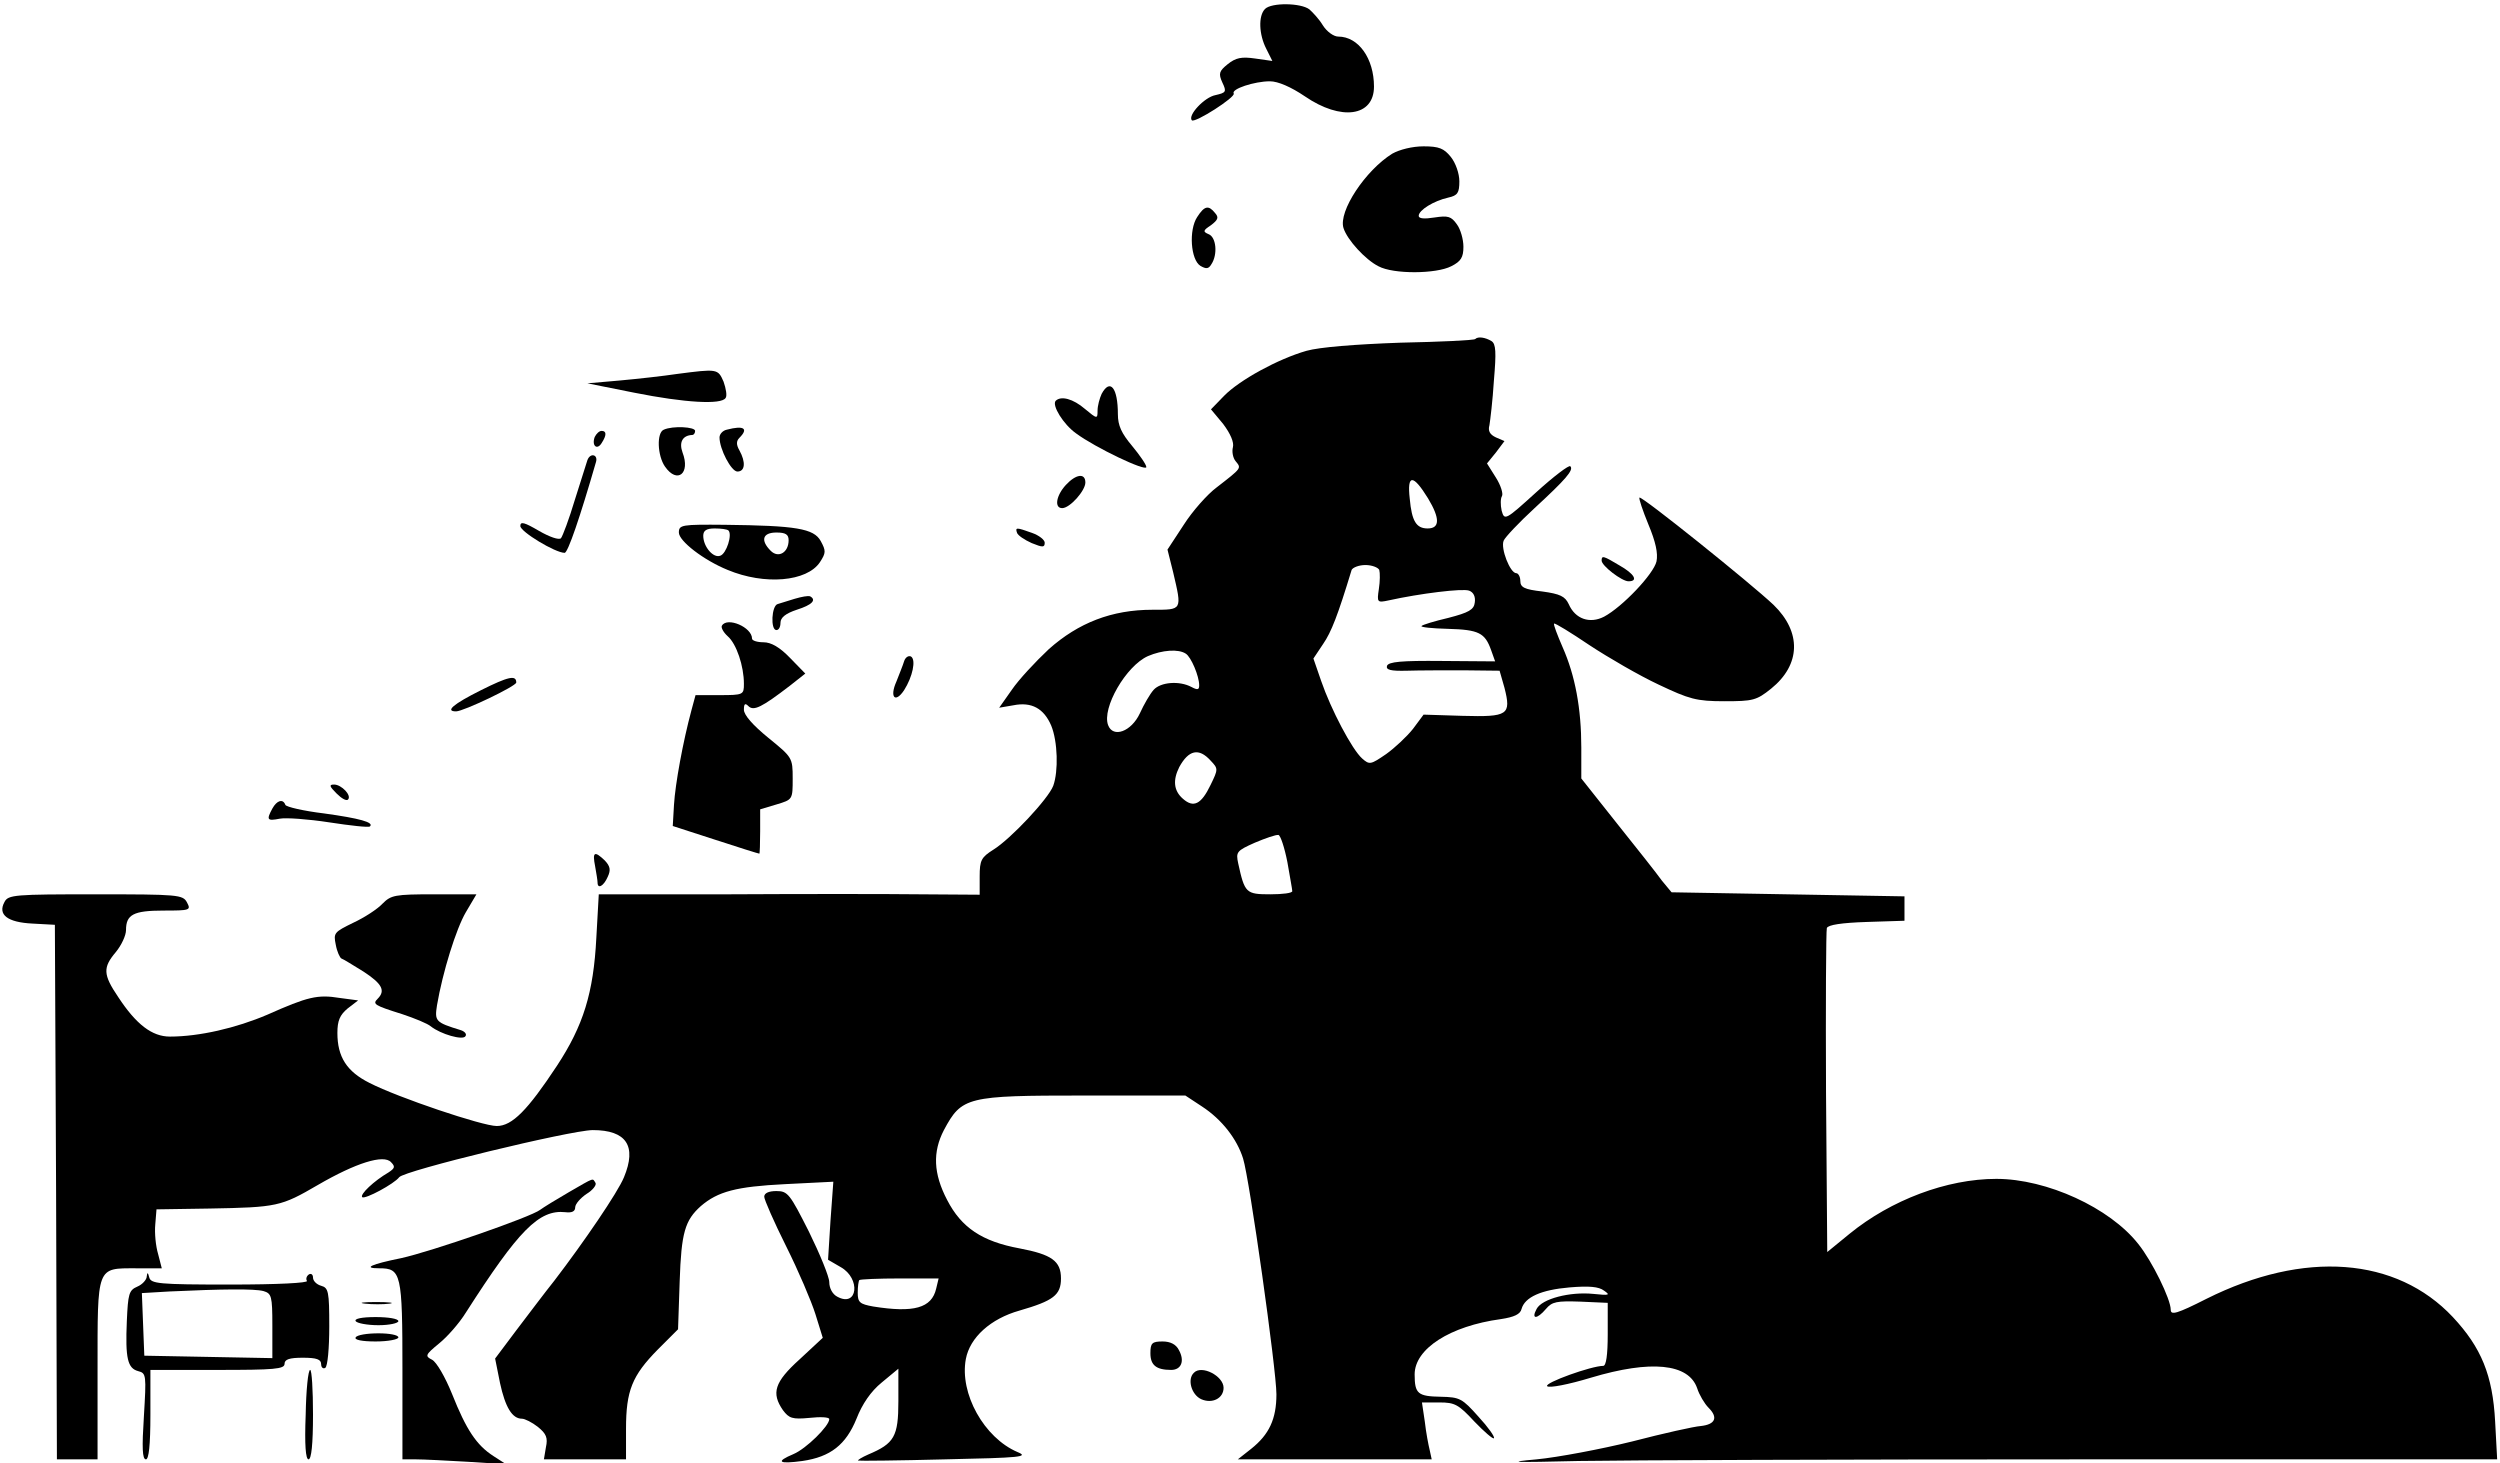 <?xml version="1.0" standalone="no"?>
<!DOCTYPE svg PUBLIC "-//W3C//DTD SVG 20010904//EN"
 "http://www.w3.org/TR/2001/REC-SVG-20010904/DTD/svg10.dtd">
<svg version="1.0" xmlns="http://www.w3.org/2000/svg"
 width="615pt" height="360pt" viewBox="0 0 615 360"
 preserveAspectRatio="xMidYMid meet">

<g transform="translate(0,360) scale(0.1,-0.1)"
fill="#000000" stroke="none">
<path d="M3112 3578 c-17 -17 -15 -63 3 -98 l15 -30 -42 6 c-34 5 -48 2 -68
-14 -21 -17 -23 -23 -13 -45 11 -23 9 -25 -17 -31 -27 -5 -69 -50 -58 -62 8
-7 108 57 103 66 -7 11 51 30 89 30 20 0 52 -14 86 -37 89 -61 170 -50 170 24
0 69 -38 123 -88 123 -11 0 -28 12 -38 28 -9 15 -25 32 -33 39 -21 16 -93 17
-109 1z"/>
<path d="M3425 3222 c-66 -41 -133 -142 -120 -183 9 -29 54 -78 86 -94 37 -20
142 -19 179 0 24 12 30 22 30 48 0 18 -7 43 -16 55 -14 20 -22 22 -55 17 -25
-4 -39 -3 -39 4 0 14 37 37 73 45 23 5 27 12 27 40 0 19 -9 45 -21 60 -17 21
-29 26 -67 26 -28 0 -59 -8 -77 -18z"/>
<path d="M2945 3066 c-21 -32 -16 -105 8 -120 14 -8 20 -8 27 4 16 24 12 67
-7 74 -14 6 -14 9 6 22 17 13 20 19 10 30 -16 20 -26 18 -44 -10z"/>
<path d="M3629 2766 c-2 -3 -85 -7 -184 -9 -112 -4 -199 -11 -231 -20 -70 -20
-165 -72 -203 -111 l-32 -33 30 -36 c18 -24 27 -45 24 -57 -3 -11 0 -27 7 -35
14 -17 15 -16 -47 -64 -23 -17 -60 -59 -81 -92 l-40 -61 14 -56 c22 -94 23
-92 -51 -92 -100 0 -182 -32 -255 -97 -33 -31 -74 -75 -91 -100 l-31 -44 35 6
c45 9 75 -8 93 -50 16 -39 18 -112 5 -148 -12 -32 -105 -131 -147 -157 -30
-19 -34 -26 -34 -66 l0 -45 -147 1 c-82 1 -292 1 -469 0 l-321 0 -6 -107 c-7
-136 -32 -216 -97 -315 -72 -109 -110 -148 -148 -148 -35 0 -243 70 -313 106
-56 28 -79 64 -79 123 0 30 6 44 25 60 l26 20 -45 6 c-55 9 -79 3 -178 -41
-77 -33 -168 -54 -240 -54 -44 0 -83 30 -127 97 -38 56 -38 73 -6 111 14 17
25 41 25 54 0 38 18 48 92 48 66 0 68 1 58 20 -10 19 -21 20 -225 20 -199 0
-215 -1 -224 -19 -17 -31 7 -50 69 -53 l55 -3 3 -657 2 -658 50 0 50 0 0 219
c0 258 -3 251 95 251 l63 0 -9 35 c-6 20 -9 52 -7 73 l3 37 130 2 c167 3 176
5 267 58 93 54 162 76 180 56 11 -11 9 -15 -6 -25 -36 -21 -71 -54 -65 -61 7
-6 79 33 91 49 11 16 419 115 476 116 83 0 109 -39 77 -116 -15 -37 -99 -160
-171 -254 -24 -30 -66 -86 -95 -124 l-51 -68 12 -60 c13 -60 30 -88 54 -88 7
0 25 -9 39 -20 21 -17 25 -27 20 -50 l-5 -30 101 0 101 0 0 75 c0 94 15 131
78 195 l50 50 4 118 c4 120 13 150 52 185 42 36 87 48 207 54 l119 6 -7 -96
-6 -96 31 -18 c50 -28 42 -100 -8 -73 -12 6 -20 21 -20 36 0 13 -23 69 -50
124 -47 93 -52 100 -80 100 -19 0 -30 -5 -30 -14 0 -7 24 -62 54 -122 30 -60
62 -135 72 -167 l18 -58 -57 -53 c-62 -56 -70 -83 -41 -125 15 -20 23 -23 65
-19 27 3 49 2 49 -3 0 -17 -57 -73 -88 -86 -45 -19 -37 -25 22 -17 69 10 107
40 133 104 14 36 35 67 62 89 l41 34 0 -80 c0 -87 -10 -104 -74 -131 -16 -7
-27 -14 -25 -15 2 -1 99 0 214 3 187 4 207 6 178 18 -82 35 -143 144 -127 229
10 53 61 99 132 119 83 24 102 38 102 79 0 43 -23 59 -102 74 -92 17 -143 51
-178 119 -34 65 -36 118 -8 172 44 82 56 85 344 85 l250 0 41 -27 c49 -32 86
-80 101 -128 16 -51 82 -520 82 -580 0 -61 -18 -99 -62 -134 l-33 -26 239 0
238 0 -5 23 c-3 12 -9 43 -12 70 l-7 47 43 0 c38 0 47 -5 86 -47 24 -25 46
-44 48 -41 3 3 -14 27 -38 53 -40 45 -46 48 -92 49 -57 1 -65 7 -65 55 0 63
87 119 212 136 33 5 48 12 51 25 8 29 48 47 118 53 48 4 72 2 85 -8 16 -11 13
-12 -26 -8 -58 6 -127 -12 -140 -37 -14 -26 1 -26 23 0 15 18 27 20 85 18 l67
-3 0 -77 c0 -52 -4 -78 -11 -78 -29 0 -146 -42 -138 -50 5 -5 52 4 108 21 147
44 240 35 261 -26 5 -16 18 -38 28 -48 24 -24 17 -41 -19 -45 -16 -1 -92 -18
-169 -38 -77 -19 -183 -39 -235 -44 -78 -7 -59 -8 104 -4 110 2 663 4 1229 4
l1030 0 -5 93 c-6 114 -34 182 -104 257 -139 148 -366 165 -606 45 -73 -37
-88 -41 -88 -27 0 26 -46 120 -80 162 -70 89 -225 160 -349 160 -122 0 -259
-52 -361 -135 l-55 -45 -3 392 c-1 216 0 398 2 405 3 8 37 13 98 15 l93 3 0
30 0 30 -287 5 -286 5 -24 29 c-12 17 -62 80 -110 140 l-88 111 0 76 c0 96
-15 177 -46 247 -13 30 -23 56 -21 58 2 2 41 -22 87 -53 47 -31 123 -75 170
-97 76 -36 93 -41 162 -41 70 0 79 2 115 31 73 59 75 139 6 206 -56 53 -325
269 -330 264 -2 -2 8 -32 22 -66 18 -43 24 -71 20 -91 -7 -31 -84 -112 -129
-136 -35 -18 -71 -6 -87 31 -9 19 -21 25 -65 31 -44 5 -54 10 -54 26 0 10 -5
19 -10 19 -15 0 -39 61 -31 80 3 8 38 45 76 80 77 71 97 94 88 103 -3 4 -41
-25 -84 -64 -76 -69 -78 -70 -85 -45 -3 14 -3 30 1 36 3 6 -3 26 -15 45 l-22
35 22 27 21 28 -21 9 c-15 7 -20 16 -16 30 2 12 8 61 11 110 6 70 5 90 -6 97
-15 9 -33 12 -40 5z m-116 -392 c30 -50 29 -74 -1 -74 -28 0 -39 18 -44 73 -7
61 8 61 45 1z m-120 -176 c2 -7 2 -28 -1 -47 -5 -33 -4 -34 24 -28 77 17 182
30 198 24 11 -4 16 -15 14 -29 -2 -18 -15 -25 -65 -38 -34 -8 -64 -17 -66 -20
-3 -3 26 -6 65 -7 76 -2 91 -10 106 -52 l10 -28 -131 1 c-100 1 -131 -2 -135
-12 -3 -10 9 -13 49 -12 30 1 93 1 141 1 l87 -1 12 -42 c17 -67 9 -72 -103
-69 l-96 3 -26 -35 c-15 -19 -45 -47 -66 -62 -38 -26 -41 -27 -59 -11 -25 22
-77 121 -101 191 l-19 55 24 36 c20 29 36 70 70 182 3 6 18 12 34 12 16 0 31
-6 34 -12z m-476 -206 c13 -8 33 -55 33 -78 0 -11 -4 -12 -19 -4 -30 16 -76
12 -93 -7 -9 -10 -24 -36 -34 -58 -21 -45 -66 -61 -78 -29 -16 42 44 146 98
170 35 15 75 18 93 6z m61 -263 c19 -20 19 -21 0 -60 -23 -48 -42 -57 -68 -34
-23 20 -25 46 -9 78 23 42 48 48 77 16z m189 -250 c6 -35 12 -67 12 -71 1 -5
-24 -8 -54 -8 -60 0 -63 3 -79 76 -6 28 -4 31 41 51 26 11 52 20 58 19 5 -1
15 -31 22 -67z m-864 -1049 c-11 -48 -55 -60 -155 -44 -33 6 -38 10 -38 34 0
15 2 29 4 31 2 2 47 4 100 4 l95 0 -6 -25z"/>
<path d="M1665 2680 c-33 -5 -96 -12 -140 -16 l-80 -7 115 -23 c125 -25 215
-30 225 -13 4 5 1 23 -5 40 -14 32 -15 32 -115 19z"/>
<path d="M2710 2631 c-5 -11 -10 -29 -10 -41 0 -21 -1 -21 -31 4 -29 25 -59
33 -72 20 -10 -11 19 -58 50 -80 47 -35 173 -95 173 -83 0 6 -16 29 -35 52
-26 31 -35 50 -35 78 0 65 -19 89 -40 50z"/>
<path d="M1633 2543 c-18 -7 -16 -64 3 -91 30 -43 63 -17 43 35 -9 25 0 42 24
43 4 0 7 5 7 10 0 10 -55 13 -77 3z"/>
<path d="M1788 2543 c-10 -2 -18 -11 -18 -19 0 -29 29 -84 44 -84 19 0 21 23
5 52 -8 14 -8 23 0 31 23 23 11 31 -31 20z"/>
<path d="M1463 2525 c-8 -22 6 -33 17 -15 13 20 12 30 0 30 -6 0 -13 -7 -17
-15z"/>
<path d="M1445 2468 c-2 -7 -16 -51 -31 -98 -14 -47 -30 -89 -34 -94 -5 -5
-28 3 -54 18 -36 21 -46 24 -46 12 0 -14 86 -66 109 -66 8 0 38 88 77 223 6
19 -14 24 -21 5z"/>
<path d="M2622 2407 c-24 -26 -29 -57 -9 -57 19 0 57 43 57 63 0 24 -23 21
-48 -6z"/>
<path d="M1670 2290 c0 -21 61 -68 120 -92 91 -38 195 -29 227 19 15 23 15 28
2 52 -17 31 -61 38 -236 40 -106 1 -113 0 -113 -19z m122 5 c10 -10 -5 -57
-20 -62 -17 -7 -42 22 -42 49 0 13 8 18 28 18 16 0 31 -2 34 -5z m148 -24 c0
-30 -25 -45 -44 -26 -26 26 -20 45 14 45 23 0 30 -5 30 -19z"/>
<path d="M2502 2289 c2 -6 18 -17 36 -25 27 -11 32 -11 32 1 0 7 -14 18 -31
24 -39 14 -42 14 -37 0z"/>
<path d="M3940 2221 c0 -13 50 -51 66 -51 25 0 15 18 -22 39 -40 24 -44 25
-44 12z"/>
<path d="M1955 2127 c-16 -5 -36 -11 -42 -13 -15 -4 -18 -64 -3 -64 6 0 10 8
10 18 0 13 13 23 40 32 38 12 49 24 33 33 -5 2 -21 -1 -38 -6z"/>
<path d="M1776 2061 c-3 -4 3 -16 14 -26 22 -19 40 -74 40 -117 0 -27 -1 -28
-60 -28 l-59 0 -10 -37 c-21 -78 -40 -182 -43 -233 l-3 -52 105 -34 c58 -19
106 -34 108 -34 1 0 2 25 2 55 l0 54 40 12 c40 12 40 12 40 64 0 51 -1 52 -60
100 -38 31 -60 56 -60 69 0 15 3 17 11 9 13 -13 33 -3 102 50 l38 30 -37 38
c-26 27 -47 39 -66 39 -15 0 -28 4 -28 9 0 28 -61 54 -74 32z"/>
<path d="M2224 1973 c-3 -10 -12 -32 -19 -50 -17 -38 -3 -54 19 -21 21 33 30
75 17 83 -6 3 -14 -2 -17 -12z"/>
<path d="M1183 1902 c-68 -34 -89 -52 -61 -52 18 0 148 62 148 71 0 19 -19 15
-87 -19z"/>
<path d="M828 1648 c12 -12 24 -19 28 -15 10 10 -16 37 -34 37 -13 0 -12 -4 6
-22z"/>
<path d="M670 1611 c-15 -28 -13 -31 18 -25 15 3 70 -1 122 -9 52 -8 97 -13
100 -10 11 10 -26 20 -113 32 -50 6 -93 16 -95 21 -6 16 -21 11 -32 -9z"/>
<path d="M1464 1469 c3 -17 6 -35 6 -40 0 -17 15 -9 25 14 8 17 6 26 -7 40
-26 25 -31 21 -24 -14z"/>
<path d="M941 1377 c-12 -13 -44 -34 -72 -47 -47 -23 -49 -25 -43 -54 3 -17
10 -32 14 -34 4 -1 28 -16 54 -32 46 -30 55 -47 35 -67 -13 -13 -9 -16 61 -38
30 -10 62 -23 70 -30 24 -19 79 -35 85 -24 4 5 -2 12 -12 15 -62 19 -64 22
-58 61 14 82 47 188 71 229 l26 44 -104 0 c-97 0 -106 -2 -127 -23z"/>
<path d="M1399 667 c-31 -18 -62 -37 -70 -43 -23 -18 -269 -103 -342 -119 -74
-15 -96 -25 -54 -25 54 0 57 -12 57 -251 l0 -219 33 0 c19 0 76 -3 128 -6 l94
-6 -31 20 c-42 27 -67 65 -102 153 -17 42 -38 78 -49 84 -18 9 -17 12 17 40
20 16 50 50 66 76 130 203 180 254 245 247 16 -2 24 2 24 12 0 8 13 23 28 33
15 9 25 22 22 27 -8 12 0 15 -66 -23z"/>
<path d="M361 460 c0 -8 -11 -20 -23 -25 -21 -9 -23 -18 -26 -85 -4 -92 2
-116 28 -123 20 -5 20 -10 14 -111 -5 -77 -4 -106 5 -106 7 0 11 34 11 110 l0
110 165 0 c140 0 165 2 165 15 0 11 12 15 45 15 34 0 45 -4 45 -16 0 -8 5 -12
10 -9 6 3 10 49 10 102 0 86 -2 95 -20 100 -11 3 -20 12 -20 20 0 8 -5 11 -10
8 -6 -4 -8 -11 -5 -16 4 -5 -71 -9 -189 -9 -177 0 -195 2 -199 18 -3 12 -5 13
-6 2z m287 -36 c20 -6 22 -12 22 -85 l0 -80 -157 3 -158 3 -3 77 -3 77 68 4
c130 6 208 7 231 1z"/>
<path d="M898 393 c18 -2 45 -2 60 0 15 2 0 4 -33 4 -33 0 -45 -2 -27 -4z"/>
<path d="M875 350 c3 -5 28 -10 56 -10 27 0 49 5 49 10 0 6 -25 10 -56 10 -34
0 -53 -4 -49 -10z"/>
<path d="M875 310 c-4 -6 15 -10 49 -10 31 0 56 5 56 10 0 6 -22 10 -49 10
-28 0 -53 -4 -56 -10z"/>
<path d="M2830 271 c0 -29 14 -41 51 -41 25 0 34 22 19 49 -7 14 -21 21 -40
21 -26 0 -30 -4 -30 -29z"/>
<path d="M752 120 c-3 -75 0 -110 7 -110 7 0 11 37 11 110 0 61 -3 110 -7 110
-5 0 -10 -50 -11 -110z"/>
<path d="M2937 223 c-17 -16 -6 -54 18 -65 27 -12 55 2 55 28 0 29 -54 57 -73
37z"/>
</g>
</svg>
